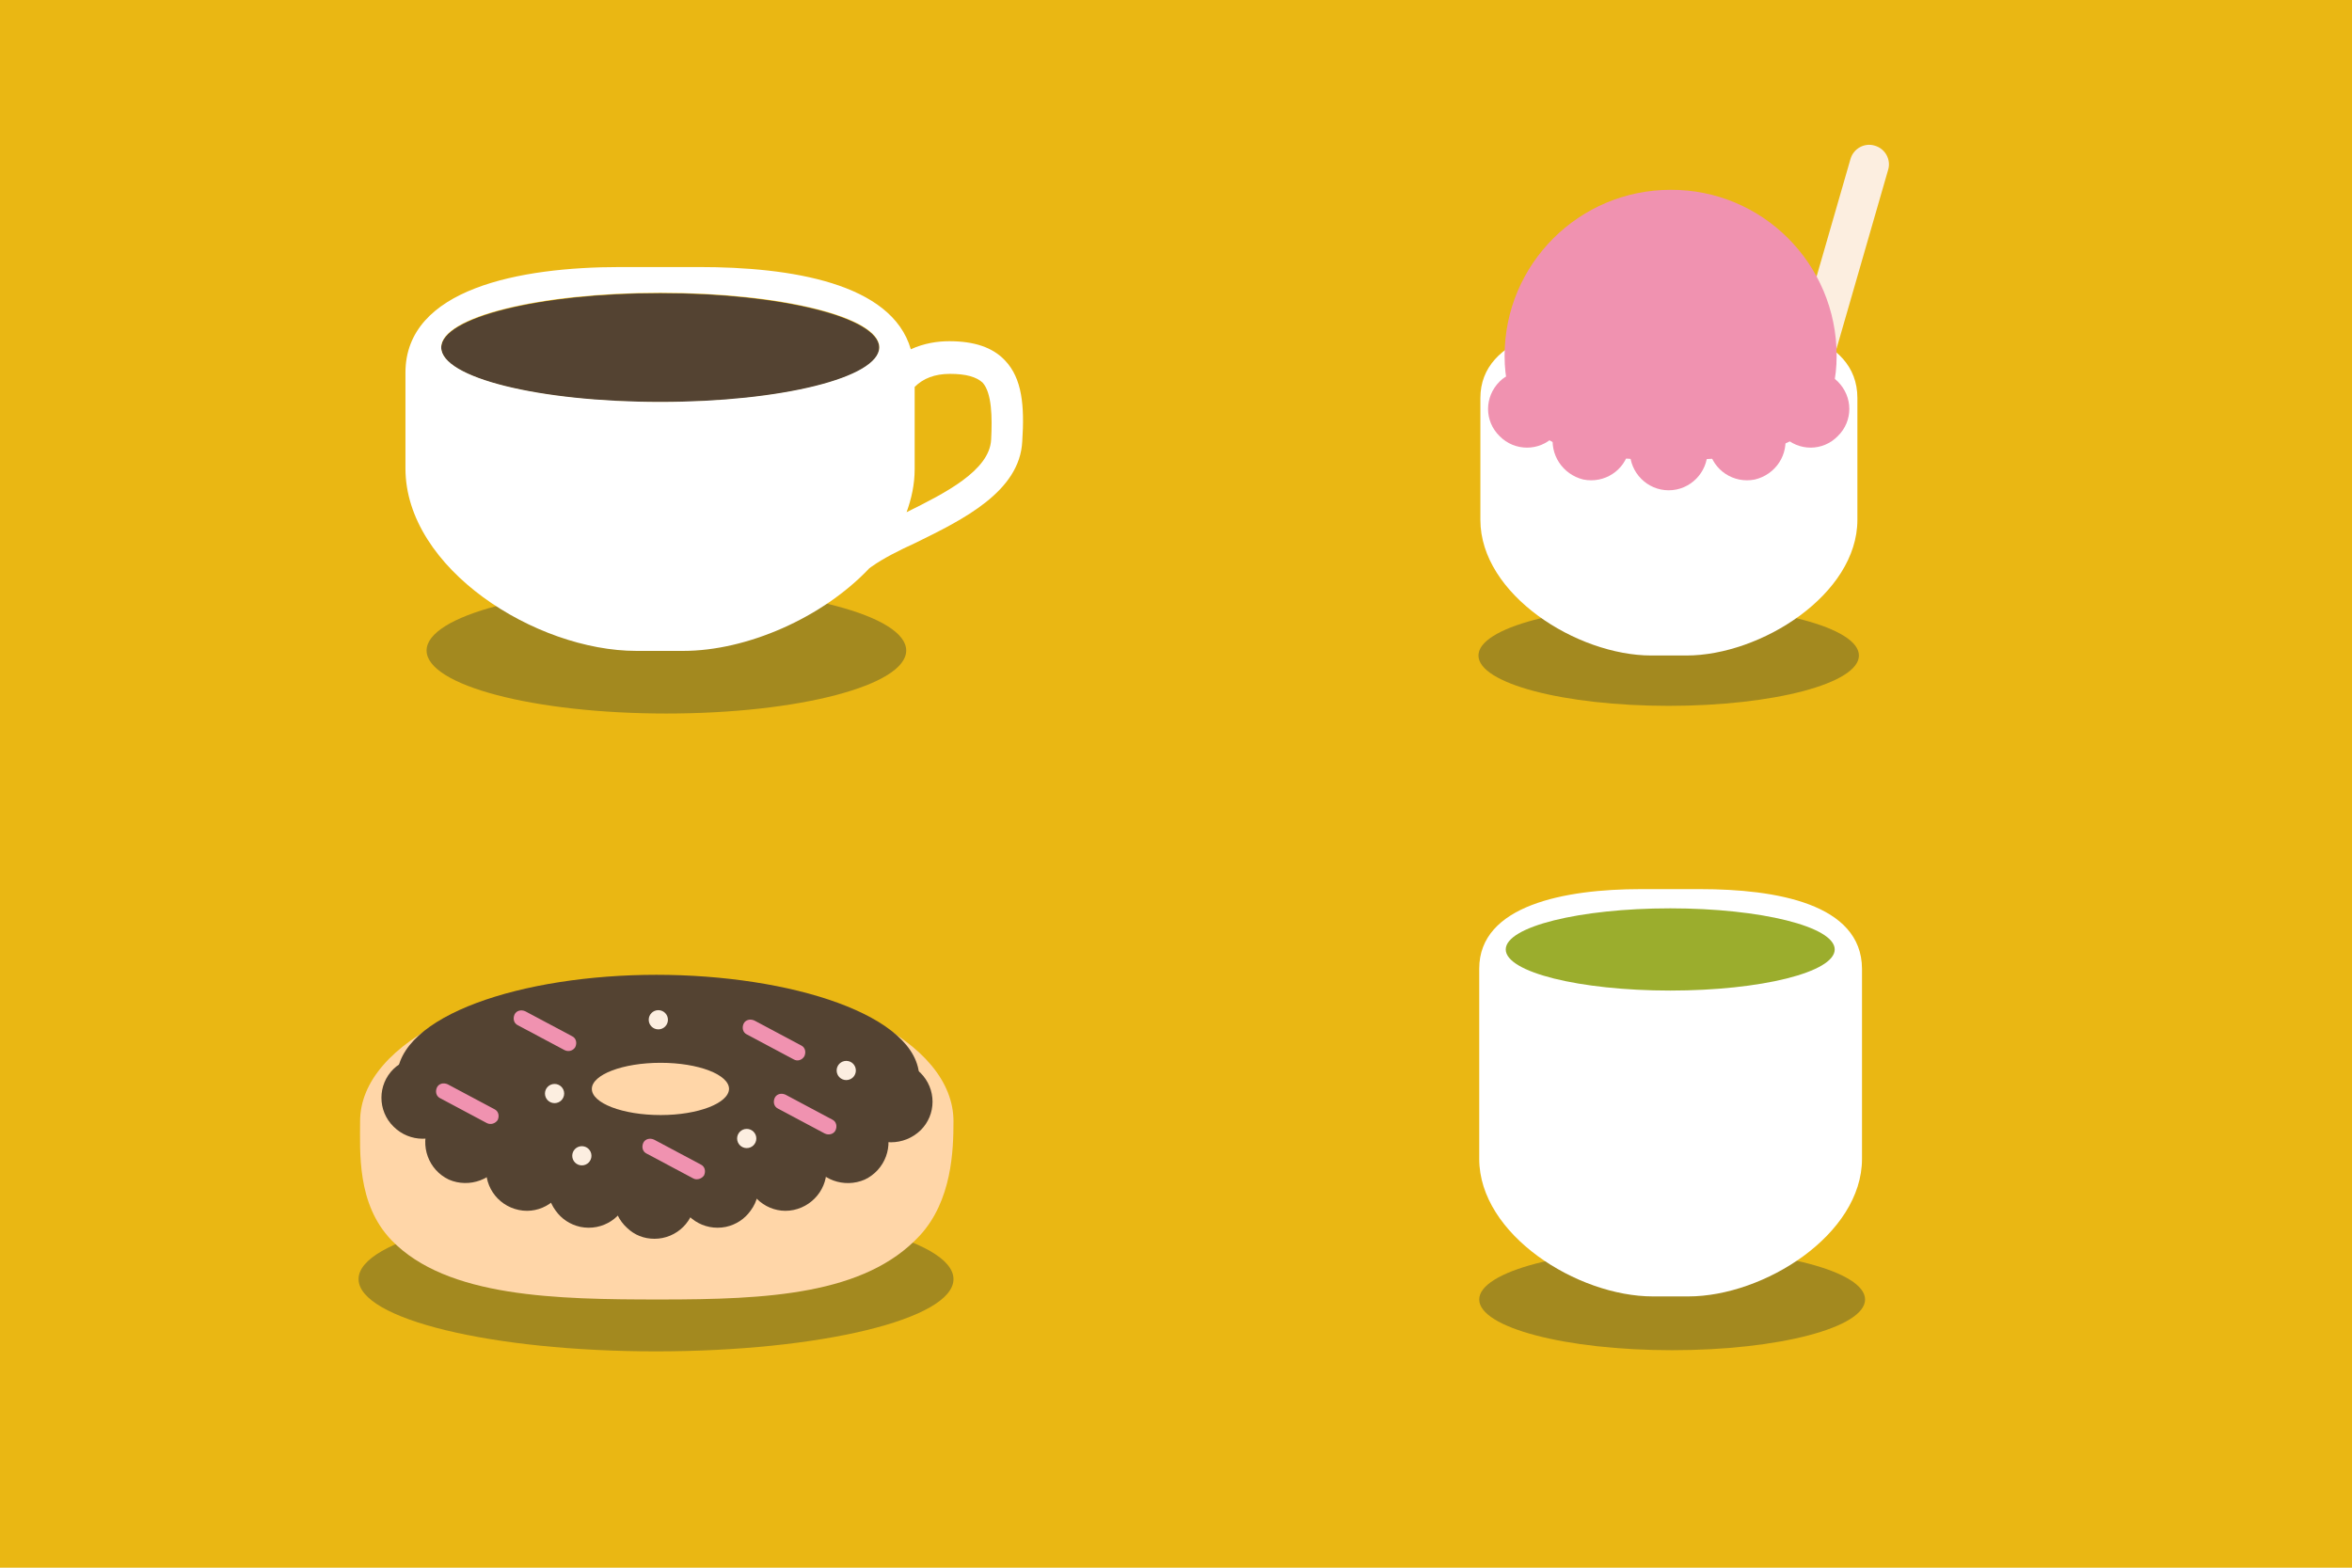 <?xml version="1.0" encoding="utf-8"?>
<!-- Generator: Adobe Illustrator 25.1.0, SVG Export Plug-In . SVG Version: 6.00 Build 0)  -->
<svg version="1.1" id="Layer_1" xmlns="http://www.w3.org/2000/svg" xmlns:xlink="http://www.w3.org/1999/xlink" x="0px" y="0px"
	 viewBox="0 0 612 408" style="enable-background:new 0 0 612 408;" xml:space="preserve">
<style type="text/css">
	.st0{fill:#EAB713;}
	.st1{fill:#544332;}
	.st2{fill:#A3891F;}
	.st3{fill:#FFFFFF;}
	.st4{fill:#9BAD2D;}
	.st5{fill:#FCEEE0;}
	.st6{fill:#F092B0;}
	.st7{fill:#FFD6A8;}
</style>
<rect class="st0" width="612" height="408"/>
<g>
	<ellipse id="XMLID_209_" class="st1" cx="171.8" cy="90.5" rx="57" ry="14.2"/>
	<g>
		<ellipse class="st2" cx="173.4" cy="169.3" rx="62.4" ry="16.4"/>
		<path id="XMLID_210_" class="st3" d="M261.5,93.8c-3.2-3.4-8-5-14.5-5c-3,0-6.5,0.5-10,2.1c-5-17.3-31.4-21.4-55.1-21.4h-20.5
			c-26.1,0-55.9,5.6-55.9,27.5v24.9c0,26.1,33.9,47.5,60.1,47.5h12.2c16.5,0,36.2-8.6,48.4-21.5c0.3-0.2,0.5-0.4,0.7-0.5
			c2.8-2,6.9-4.1,11.5-6.2c12-5.9,27-13.2,27.6-26.4C266.6,105.7,266,98.5,261.5,93.8z M171.8,104.6c-31.5,0-57-6.3-57-14.2
			s25.5-14.2,57-14.2s57,6.3,57,14.2C228.7,98.3,203.2,104.6,171.8,104.6z M257.9,114.4c-0.4,8.1-12.1,14-22,18.9
			c1.3-3.6,2.1-7.3,2.1-11.2v-21.4c2.2-2.2,5.2-3.4,9.2-3.4c4.2,0,6.9,0.8,8.5,2.3C258.1,102.3,258.2,108.6,257.9,114.4z"/>
	</g>
</g>
<g>
	<ellipse class="st2" cx="435.1" cy="338.2" rx="50.2" ry="13.2"/>
	<g>
		<path id="XMLID_49_" class="st3" d="M442.4,231.4h-15.5c-19.7,0-42,4.2-42,20.7v49.5c0,19.7,25.5,35.8,45.2,35.8h9.2
			c19.7,0,45.2-16.1,45.2-35.8v-49.5C484.4,235.2,462.1,231.4,442.4,231.4z"/>
		<ellipse id="XMLID_47_" class="st4" cx="434.6" cy="247.1" rx="42.8" ry="10.7"/>
	</g>
</g>
<g>
	<ellipse class="st2" cx="434.2" cy="170.6" rx="49.5" ry="13.1"/>
	<path class="st5" d="M467.9,107L467.9,107c-2.8-0.8-4.3-3.7-3.5-6.3l17.1-59.3c0.8-2.8,3.7-4.3,6.3-3.5l0,0
		c2.8,0.8,4.3,3.7,3.5,6.3l-17.1,59.3C473.4,106.3,470.5,107.8,467.9,107z"/>
	<path id="XMLID_1_" class="st3" d="M441.9,83.2h-15.3c-19.4,0-41.4,4.2-41.4,20.4v31.7c0,19.4,25.1,35.3,44.5,35.3h9.1
		c19.4,0,44.5-15.9,44.5-35.3v-31.7C483.3,87,461.3,83.2,441.9,83.2z"/>
	<path class="st6" d="M477.9,92.6c0,23.9-19.4,27.1-43.2,27.1c-23.9,0-43.2-3.2-43.2-27.1s19.4-43.2,43.2-43.2
		C458.5,49.3,477.9,68.6,477.9,92.6z"/>
	<path class="st6" d="M404.4,113.5c4-4,1.2-7.6-2.7-11.5c-4-4-7.6-6.6-11.5-2.7c-4,4-4,10.3,0,14.2
		C394.1,117.5,400.6,117.5,404.4,113.5z"/>
	<path class="st6" d="M464,113.5c-4-4-1.2-7.6,2.7-11.5c4-4,7.6-6.6,11.5-2.7c4,4,4,10.3,0,14.2C474.3,117.5,468,117.5,464,113.5z"
		/>
	<path class="st6" d="M424.1,117.5c0-5.5,4.5-6.3,10.1-6.3s10.1,0.7,10.1,6.3c0,5.5-4.5,10.1-10.1,10.1
		C428.6,127.6,424.1,123,424.1,117.5z"/>
	<path class="st6" d="M404.2,112.8c1.1-5.4,5.7-5.2,11.1-4.1s9.7,2.8,8.6,8.3c-1.1,5.4-6.4,8.9-11.9,7.8
		C406.6,123.5,403.1,118.2,404.2,112.8z"/>
	<path class="st6" d="M464.4,112.8c-1.1-5.4-5.7-5.2-11.1-4.1s-9.7,2.8-8.6,8.3c1.1,5.4,6.4,8.9,11.9,7.8
		C462.1,123.5,465.5,118.2,464.4,112.8z"/>
</g>
<g>
	<ellipse class="st2" cx="170.7" cy="332.9" rx="77.4" ry="18.8"/>
	<path class="st7" d="M248.1,291.8c0,7.6-0.4,20.7-8.8,29.8c-14.3,15.4-39.7,16.6-67.5,16.6c-27,0-55.5-0.5-69.9-15.4
		c-9.1-9.4-8.2-23.1-8.2-31c0-20.7,34-37.4,78-37.4S248.1,271.2,248.1,291.8z"/>
	<path class="st1" d="M170.8,253.7c-34.9,0-67.5,10.6-67.5,26.9s32.7,32.3,67.5,32.3c34.9,0,68.4-15.9,68.4-32.3
		C239.2,264.2,205.6,253.7,170.8,253.7z M171.9,290.2c-9.9,0-17.9-3.1-17.9-6.8c0-3.7,8-6.8,17.9-6.8s17.8,3.1,17.8,6.8
		C189.6,287.1,181.7,290.2,171.9,290.2z"/>
	<path class="st1" d="M117.5,293.3c4.2-4.2,1.3-8.1-2.9-12.2c-4.2-4.1-8.1-6.9-12.2-2.9c-4.2,4.1-4.2,10.9,0,15
		C106.6,297.4,113.3,297.4,117.5,293.3z"/>
	<path class="st1" d="M224.4,294.3c-4.2-4.2-1.3-8.1,2.9-12.2c4.2-4.1,8.1-6.9,12.2-2.9c4.2,4.2,4.2,10.9,0,15
		C235.2,298.3,228.5,298.3,224.4,294.3z"/>
	<path class="st1" d="M159.7,311.8c0-5.9,4.8-6.6,10.6-6.6c5.9,0,10.6,0.8,10.6,6.6c0,5.9-4.8,10.6-10.6,10.6c-2.8,0-5.2-1-7.1-2.8
		C161.1,317.7,159.7,315,159.7,311.8z"/>
	<path class="st1" d="M142.8,306.6c1.2-5.7,6-5.5,11.8-4.3c5.7,1.2,10.2,3,9,8.8c-1.2,5.7-6.8,9.4-12.6,8.2
		c-2.7-0.6-4.9-2.1-6.4-4.2C142.8,312.7,142.1,309.7,142.8,306.6z"/>
	<path class="st1" d="M197.1,306.6c-1.2-5.7-6-5.5-11.8-4.3c-5.7,1.2-10.2,3-9,8.8c1.2,5.7,6.8,9.4,12.6,8.2
		c2.7-0.6,4.9-2.1,6.4-4.2C197.1,312.7,197.8,309.7,197.1,306.6z"/>
	<path class="st1" d="M126.7,302.3c1.2-5.7,6-5.5,11.7-4.4c5.7,1.2,10.2,3,9.1,8.7c-1.2,5.7-6.8,9.5-12.5,8.3
		C129.2,313.7,125.5,308.1,126.7,302.3z"/>
	<path class="st1" d="M214.8,302.3c-1.2-5.7-6-5.5-11.7-4.4c-5.7,1.2-10.2,3-9.1,8.7c1.2,5.7,6.8,9.5,12.5,8.3
		S216.1,308.1,214.8,302.3z"/>
	<path class="st6" d="M206.5,275.7l-12.2-6.5c-1-0.5-1.3-1.7-0.8-2.8l0,0c0.5-1,1.7-1.3,2.8-0.8l12.2,6.5c1,0.5,1.3,1.7,0.8,2.8l0,0
		C208.7,275.9,207.5,276.3,206.5,275.7z"/>
	<path class="st6" d="M146.9,273.3l-12.2-6.5c-1-0.5-1.3-1.7-0.8-2.8l0,0c0.5-1,1.7-1.3,2.8-0.8l12.2,6.5c1,0.5,1.3,1.7,0.8,2.8l0,0
		C149.1,273.5,147.9,273.8,146.9,273.3z"/>
	<path class="st6" d="M180.4,306.7l-12.2-6.5c-1-0.5-1.3-1.7-0.8-2.8l0,0c0.5-1,1.7-1.3,2.8-0.8l12.2,6.5c1,0.5,1.3,1.7,0.8,2.8l0,0
		C182.6,306.8,181.3,307.2,180.4,306.7z"/>
	<circle class="st5" cx="171.3" cy="265.4" r="2.5"/>
	<circle class="st5" cx="144.3" cy="284.6" r="2.5"/>
	<circle class="st5" cx="220.2" cy="278.6" r="2.5"/>
	<path class="st1" d="M230.2,292.8c-2.4-5.3-7.1-4.1-12.4-1.6c-5.3,2.4-9.4,5.1-6.9,10.5c2.4,5.4,8.8,7.6,14.1,5.3
		C230.3,304.5,232.7,298.2,230.2,292.8z"/>
	<path class="st1" d="M111.6,292.8c2.4-5.3,7.1-4.1,12.4-1.6c5.3,2.4,9.4,5.1,6.9,10.5c-2.4,5.3-8.8,7.6-14.1,5.3
		C111.5,304.5,109.2,298.2,111.6,292.8z"/>
	<path class="st6" d="M214.6,295l-12.2-6.5c-1-0.5-1.3-1.7-0.8-2.8l0,0c0.5-1,1.7-1.3,2.8-0.8l12.2,6.5c1,0.5,1.3,1.7,0.8,2.8l0,0
		C216.9,295.2,215.6,295.5,214.6,295z"/>
	<circle class="st5" cx="194.3" cy="296.3" r="2.5"/>
	<circle class="st5" cx="151.4" cy="300.8" r="2.5"/>
	<path class="st6" d="M126.7,292.3l-12.2-6.5c-1-0.5-1.3-1.7-0.8-2.8l0,0c0.5-1,1.7-1.3,2.8-0.8l12.2,6.5c1,0.5,1.3,1.7,0.8,2.8l0,0
		C128.9,292.4,127.7,292.8,126.7,292.3z"/>
</g>
</svg>
